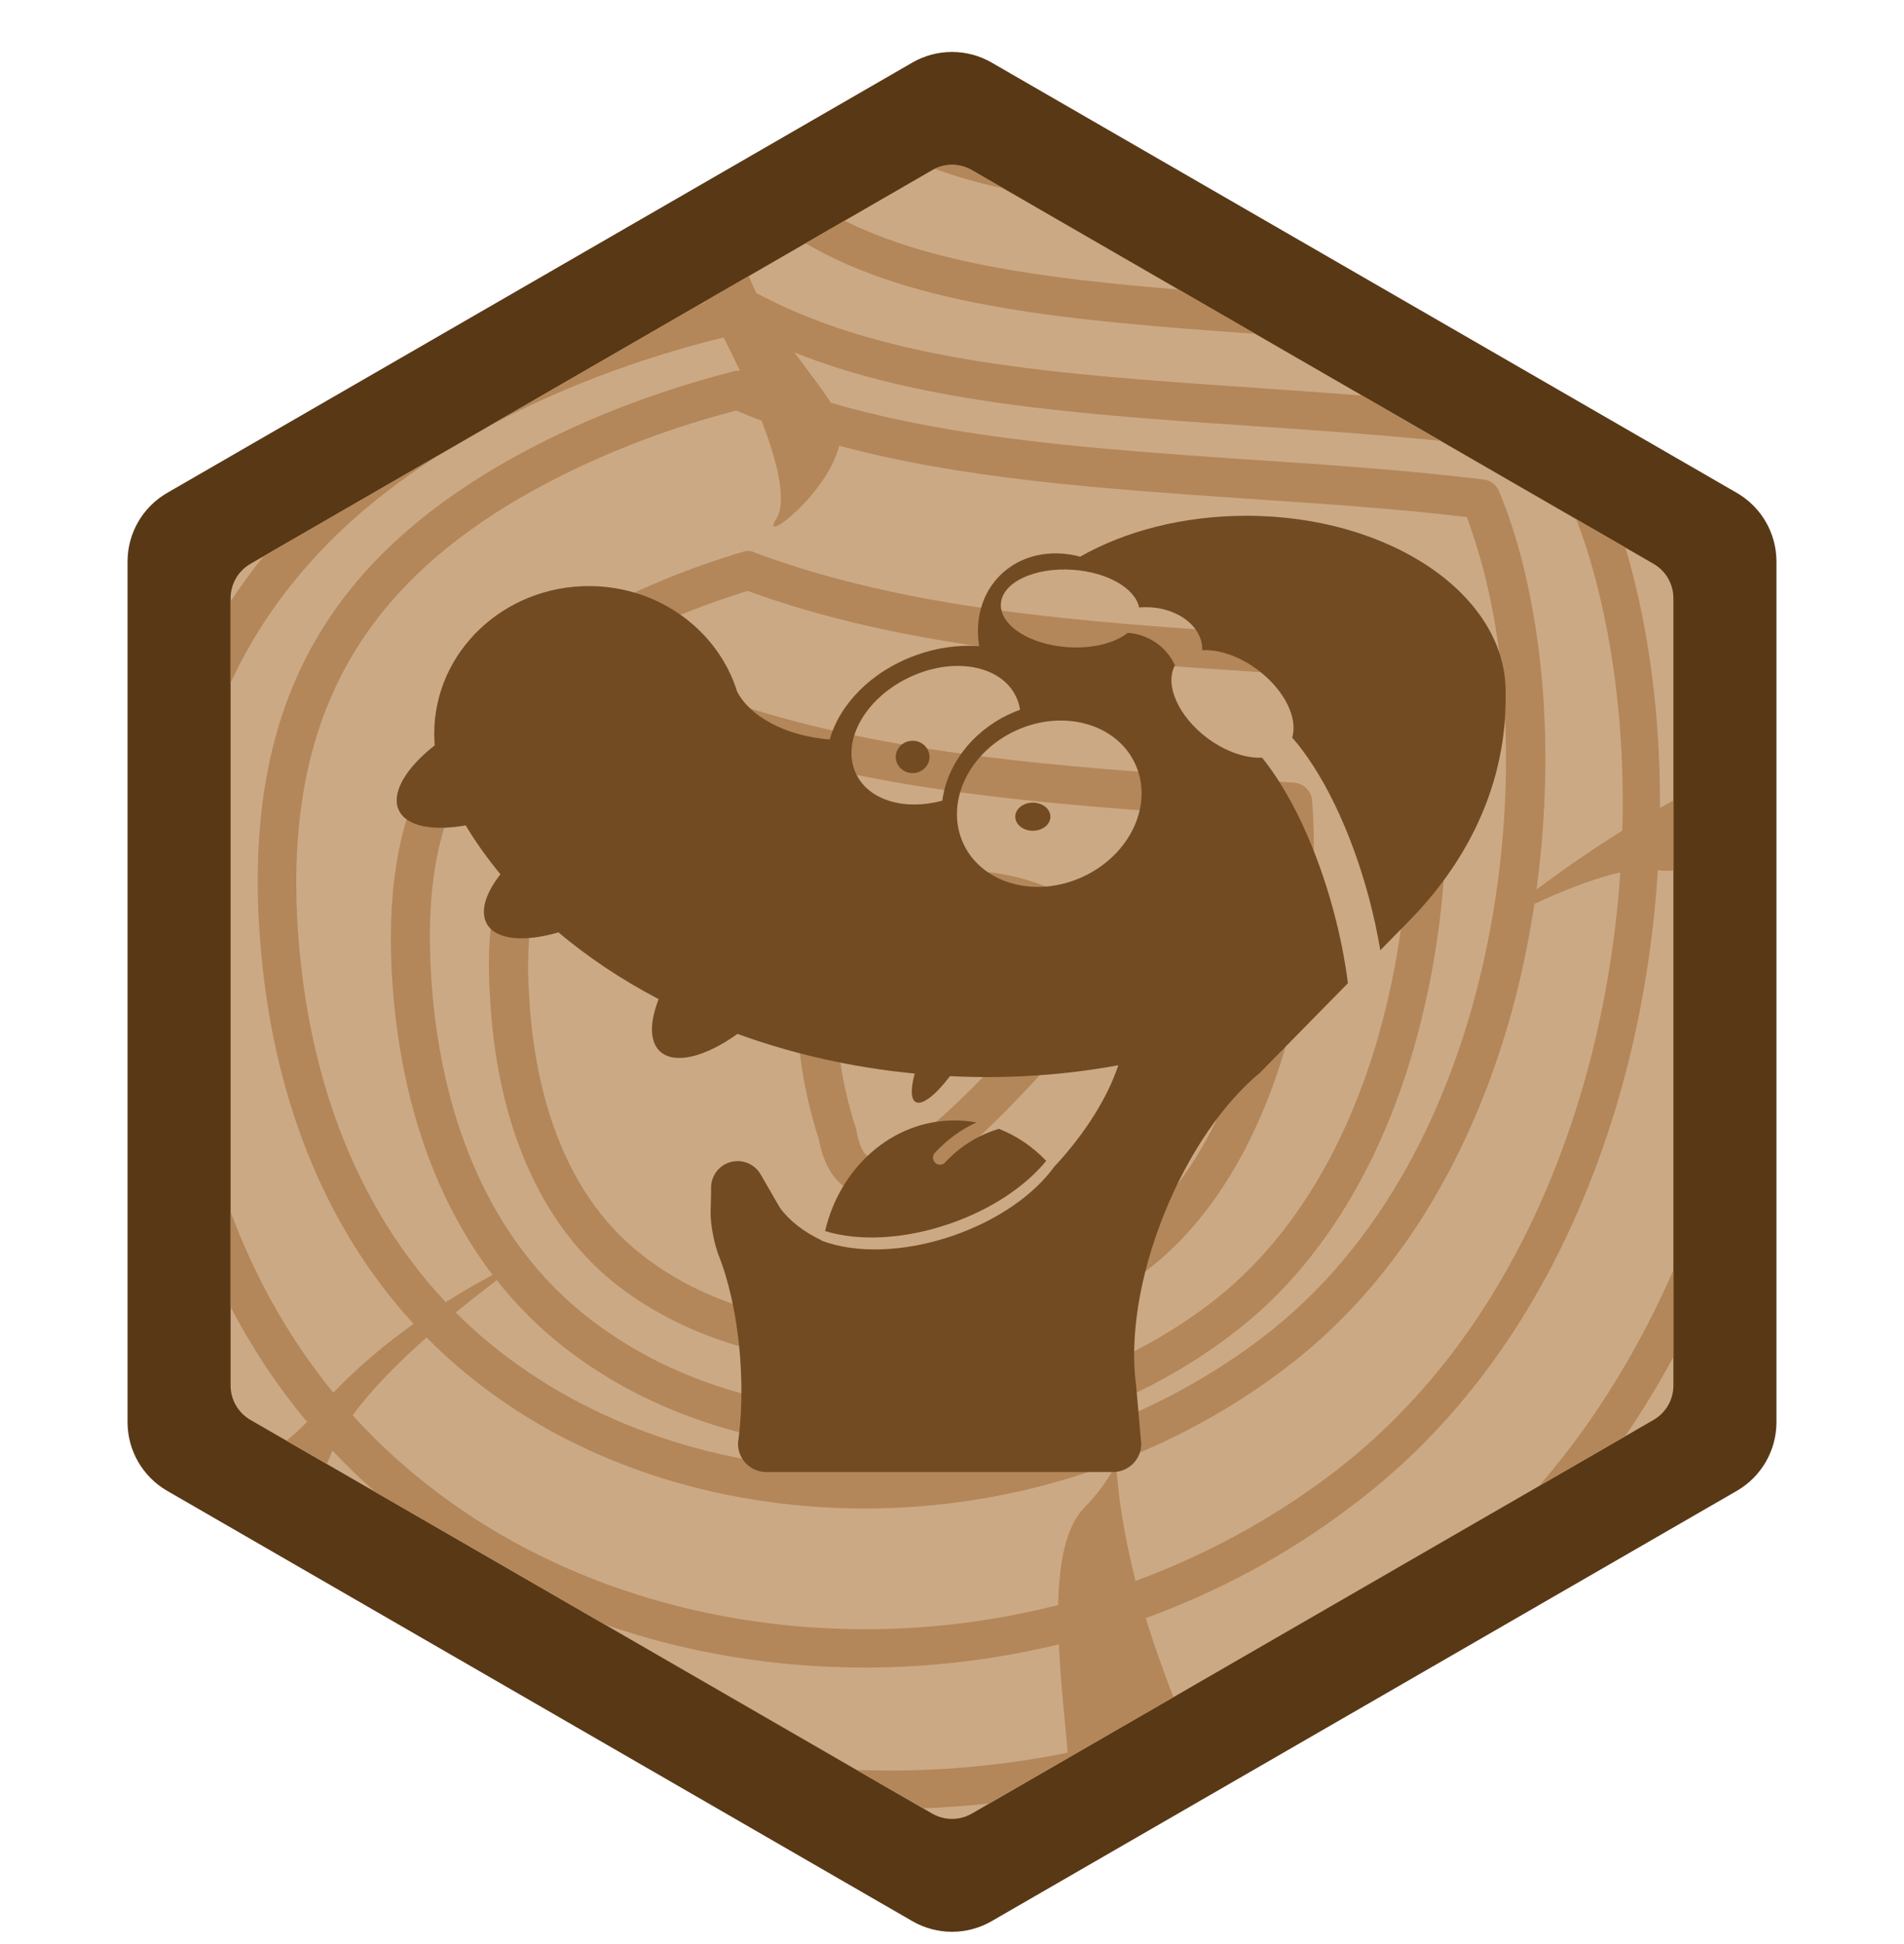 <svg width="96" height="98" viewBox="0 0 96 98" fill="none" xmlns="http://www.w3.org/2000/svg">
<path d="M46 3.155C47.238 2.44 48.762 2.44 50 3.155L87.569 24.845C88.807 25.56 89.569 26.88 89.569 28.309V71.691C89.569 73.12 88.807 74.44 87.569 75.155L50 96.845C48.762 97.56 47.238 97.56 46 96.845L8.431 75.155C7.193 74.44 6.431 73.12 6.431 71.691L6.431 28.309C6.431 26.88 7.193 25.56 8.431 24.845L46 3.155Z" fill="#593816"/>
<path d="M47 8.577C47.619 8.22 48.381 8.22 49 8.577L83.373 28.423C83.992 28.78 84.373 29.44 84.373 30.155V69.845C84.373 70.56 83.992 71.22 83.373 71.577L49 91.423C48.381 91.78 47.619 91.78 47 91.423L12.627 71.577C12.008 71.22 11.627 70.56 11.627 69.845L11.627 30.155C11.627 29.44 12.008 28.78 12.627 28.423L47 8.577Z" fill="#CCA985"/>
<path fill-rule="evenodd" clip-rule="evenodd" d="M49.879 90.915C48.77 91.035 47.655 91.115 46.538 91.156L43.188 89.222C43.745 89.243 44.301 89.253 44.857 89.253C47.881 89.253 50.891 88.947 53.832 88.352C53.793 87.889 53.746 87.397 53.698 86.886C53.578 85.624 53.448 84.245 53.386 82.892C50.203 83.664 46.913 84.062 43.604 84.062C39.025 84.062 34.584 83.315 30.482 81.886L18.927 75.215C18.17 74.55 17.448 73.853 16.762 73.124L16.754 73.143C16.671 73.359 16.579 73.579 16.479 73.801L14.443 72.626C14.803 72.334 15.15 72.018 15.479 71.676C14.005 69.906 12.719 67.972 11.627 65.89L11.627 61.088C12.894 64.484 14.629 67.541 16.806 70.206C18.1 68.852 19.513 67.693 20.852 66.735C16.351 61.835 13.681 55.168 13.103 47.26C12.279 35.983 16.146 28.573 25.633 23.203C28.998 21.305 32.793 19.802 36.945 18.728C37.068 18.687 37.19 18.681 37.312 18.697C37.047 18.133 36.768 17.568 36.483 17.012C33.19 17.817 28.894 19.209 24.625 21.496L35.334 15.313C35.405 15.294 35.477 15.276 35.548 15.257C35.538 15.24 35.529 15.223 35.52 15.206L37.76 13.912C37.872 14.206 38.003 14.499 38.149 14.791C38.205 14.809 38.258 14.833 38.306 14.862C44.785 18.28 53.319 18.865 63.167 19.54L63.167 19.54L63.33 19.551C63.807 19.585 64.286 19.619 64.766 19.653L64.766 19.653C66.065 19.745 67.372 19.837 68.676 19.938L72.641 22.227C69.547 21.914 66.366 21.692 63.258 21.485C54.338 20.879 46.496 20.331 40.059 17.771C40.25 18.03 40.44 18.284 40.626 18.532C41.105 19.172 41.552 19.768 41.896 20.304C48.217 22.147 55.406 22.645 62.971 23.167C66.909 23.418 70.955 23.704 74.785 24.169C75.143 24.205 75.43 24.42 75.573 24.742C76.038 25.852 76.468 27.141 76.826 28.609C78.029 33.554 78.234 39.237 77.471 44.84C78.593 44 80.075 42.95 81.798 41.87C81.914 37.692 81.523 33.6 80.621 29.897C80.259 28.39 79.859 27.16 79.468 26.168L81.95 27.601C82.124 28.176 82.29 28.786 82.447 29.432C83.3 32.948 83.716 36.793 83.696 40.729C83.919 40.601 84.145 40.473 84.373 40.346V43.893C84.052 43.91 83.787 43.9 83.592 43.859L83.59 43.859C83.373 47.327 82.824 50.817 81.945 54.169C80.227 60.649 76.468 69.707 68.127 75.936C64.997 78.319 61.493 80.211 57.77 81.567C58.199 82.979 58.687 84.311 59.165 85.554L49.879 90.915ZM77.593 74.915L81.937 72.407C82.842 71.082 83.651 69.741 84.373 68.404V64.029C82.793 67.639 80.609 71.428 77.593 74.915ZM63.289 16.827L59.422 14.594C52.716 14.048 46.88 13.269 42.585 11.126L40.615 12.264C46.133 15.507 54.097 16.18 63.289 16.827ZM47.129 8.509C48.186 8.901 49.352 9.229 50.61 9.507L49 8.577C48.423 8.244 47.722 8.222 47.129 8.509ZM22.348 22.811C17.352 25.922 13.787 29.769 11.627 34.42L11.627 30.319C12.141 29.532 12.699 28.77 13.302 28.033L22.348 22.811ZM15.036 47.117C15.593 54.701 18.158 61.053 22.475 65.642C23.364 65.079 24.175 64.62 24.838 64.267C21.952 60.487 20.23 55.548 19.797 49.73C19.153 40.781 21.91 35.411 29.392 31.186C31.754 29.862 34.547 28.68 37.447 27.821C37.661 27.75 37.876 27.75 38.055 27.857C45.752 30.721 54.344 31.329 63.437 31.938L63.91 31.971L63.91 31.971C66.334 32.139 68.785 32.309 71.205 32.511C71.635 32.547 71.957 32.869 72.065 33.263C73.353 38.883 73.174 45.685 71.528 51.95C70.31 56.64 67.661 63.12 62.005 67.344C57.065 71.067 50.836 73.108 44.499 73.108C38.198 73.108 32.327 71.138 27.995 67.559C26.911 66.66 25.927 65.65 25.047 64.536C24.457 64.981 23.742 65.536 22.98 66.163C23.506 66.689 24.056 67.191 24.63 67.666C29.642 71.819 36.373 74.11 43.604 74.11C50.8 74.11 57.852 71.783 63.473 67.558C70.024 62.654 73.031 55.315 74.427 50.017C76.253 43.036 76.432 35.41 74.893 29.11C74.606 27.964 74.284 26.962 73.962 26.067C70.51 25.652 66.824 25.405 63.227 25.163L63.226 25.163L62.828 25.136L62.79 25.133C55.538 24.633 48.567 24.152 42.312 22.469C41.699 24.946 38.269 27.521 39.129 26.174C39.678 25.332 39.254 23.424 38.398 21.21C37.969 21.047 37.544 20.876 37.124 20.697C33.258 21.699 29.714 23.131 26.599 24.886C17.864 29.826 14.284 36.699 15.036 47.117ZM23.413 69.169C22.747 68.618 22.111 68.035 21.505 67.422C20.12 68.651 18.741 70.027 17.783 71.343C18.758 72.422 19.812 73.429 20.943 74.36C26.993 79.372 35.048 82.129 43.64 82.129C46.93 82.129 50.198 81.711 53.353 80.907C53.395 78.815 53.72 76.979 54.666 76.007C55.395 75.259 55.782 74.648 55.998 74.308C56.123 74.112 56.191 74.005 56.234 74.014C56.285 74.025 56.301 74.197 56.338 74.572C56.412 75.328 56.566 76.909 57.244 79.659L57.253 79.695C60.752 78.405 64.053 76.623 67.017 74.396C74.893 68.489 78.473 59.862 80.12 53.668C80.948 50.511 81.475 47.234 81.697 43.979C80.304 44.289 78.656 44.967 77.367 45.563C77.116 47.22 76.78 48.867 76.361 50.482C74.893 56.067 71.671 63.835 64.69 69.062C58.711 73.573 51.229 76.043 43.604 76.043C35.943 76.043 28.747 73.609 23.413 69.169ZM37.697 29.79C35.012 30.613 32.506 31.688 30.358 32.905C23.485 36.807 21.158 41.318 21.766 49.623C22.303 56.783 24.881 62.475 29.248 66.091C33.222 69.384 38.628 71.174 44.499 71.174C50.442 71.174 56.241 69.277 60.895 65.804C66.086 61.902 68.556 55.852 69.702 51.485C71.205 45.792 71.42 39.599 70.346 34.408C68.861 34.271 67.346 34.163 65.849 34.056C65.001 33.996 64.158 33.936 63.33 33.871C54.201 33.263 45.573 32.654 37.697 29.79ZM30.823 64.551C34.117 67.236 38.664 68.74 43.604 68.74C48.723 68.74 53.699 67.129 57.673 64.157C61.969 60.936 64.046 55.745 65.048 51.95C66.05 48.155 66.444 44.11 66.158 40.351C66.122 39.886 65.728 39.492 65.263 39.456C64.225 39.384 63.186 39.313 62.184 39.241L62.167 39.24C53.331 38.632 44.995 38.058 37.089 35.482C36.874 35.41 36.659 35.41 36.444 35.482C34.583 36.162 32.864 36.914 31.36 37.773C25.847 40.888 24.236 44.038 24.738 50.804C25.167 56.854 27.279 61.616 30.823 64.551ZM32.363 39.456C33.688 38.704 35.155 38.024 36.802 37.415C44.857 39.993 53.198 40.566 62.077 41.174C62.452 41.192 62.819 41.219 63.186 41.246C63.553 41.273 63.92 41.3 64.296 41.317C64.439 44.647 64.046 48.119 63.186 51.449C62.255 54.921 60.358 59.683 56.528 62.582C52.912 65.303 48.33 66.807 43.64 66.807C39.129 66.807 35.048 65.482 32.112 63.048C28.962 60.47 27.1 56.174 26.707 50.661C26.277 44.718 27.53 42.177 32.363 39.456ZM44.034 60.327C43.783 60.327 43.568 60.291 43.353 60.219C42.279 59.897 41.563 58.967 41.277 57.391C40.991 56.568 39.022 50.303 41.313 46.616C42.208 45.148 43.64 44.289 45.501 44.038C50.227 43.394 54.129 44.539 55.418 46.938C55.883 47.833 56.42 49.694 54.415 51.986L54.38 52.021C50.657 56.246 46.826 60.327 44.034 60.327ZM48.043 45.792C47.327 45.792 46.575 45.828 45.752 45.935C44.463 46.114 43.532 46.651 42.96 47.618C41.384 50.196 42.566 55.136 43.139 56.819C43.174 56.854 43.174 56.926 43.174 56.962C43.246 57.32 43.425 58.215 43.855 58.322C45.632 58.835 50.605 53.248 52.61 50.995L52.61 50.995L52.614 50.991C52.708 50.885 52.796 50.787 52.876 50.697L52.912 50.625C53.556 49.873 54.236 48.8 53.664 47.797C53.127 46.759 51.158 45.792 48.043 45.792Z" fill="#B38759"/>
<g clip-path="url(#clip0_404_18463)">
<path fill-rule="evenodd" clip-rule="evenodd" d="M75.913 35.009C75.914 34.959 75.915 34.91 75.915 34.861C75.915 29.967 70.063 26 62.843 26C59.654 26 56.731 26.774 54.462 28.061C52.988 27.668 51.459 27.969 50.42 29.007C49.493 29.934 49.154 31.253 49.371 32.574C48.351 32.497 47.247 32.641 46.157 33.038C43.925 33.85 42.329 35.509 41.837 37.278C39.643 37.104 37.84 36.147 37.169 34.87C36.213 31.791 33.227 29.544 29.691 29.544C25.385 29.544 21.894 32.877 21.894 36.987C21.894 37.185 21.902 37.38 21.918 37.574C20.465 38.711 19.705 39.977 20.107 40.839C20.487 41.655 21.812 41.906 23.48 41.608C23.99 42.458 24.577 43.281 25.233 44.072C24.479 45.031 24.19 45.951 24.552 46.579C25.018 47.386 26.441 47.502 28.157 47.001C29.651 48.259 31.348 49.392 33.21 50.368C32.755 51.521 32.742 52.5 33.278 53C34.01 53.682 35.566 53.279 37.184 52.119C39.94 53.122 42.947 53.813 46.12 54.119C45.914 54.87 45.915 55.412 46.169 55.553C46.501 55.736 47.176 55.198 47.9 54.249C50.846 54.395 53.7 54.196 56.386 53.698C55.862 55.28 54.748 57.106 53.169 58.8L53.154 58.816C52.142 60.213 50.32 61.509 48.05 62.291C45.552 63.151 43.098 63.186 41.408 62.534V62.516C40.503 62.089 39.777 61.514 39.319 60.875L38.352 59.2C37.982 58.56 37.163 58.34 36.522 58.71C36.072 58.97 35.83 59.451 35.854 59.936L35.84 60.721C35.786 61.438 35.904 62.286 36.192 63.172C36.76 64.57 37.18 66.465 37.327 68.569C37.432 70.078 37.384 71.499 37.212 72.722C37.212 72.743 37.211 72.764 37.211 72.785C37.211 73.568 37.846 74.203 38.629 74.203C38.656 74.203 38.682 74.202 38.709 74.2L38.711 74.203H41.266H53.316H56.116H56.123C56.907 74.203 57.541 73.568 57.541 72.785V72.784L57.286 69.869C56.957 67.514 57.415 64.365 58.709 61.162C59.957 58.074 61.728 55.562 63.532 54.072L67.963 49.563C67.815 48.407 67.576 47.185 67.241 45.935C66.371 42.687 65.037 39.925 63.636 38.194C62.809 38.233 61.781 37.889 60.856 37.192C59.397 36.092 58.713 34.507 59.241 33.54C59.008 33.019 58.6 32.557 58.048 32.251C57.669 32.041 57.264 31.927 56.864 31.902C56.21 32.417 55.081 32.712 53.822 32.624C51.893 32.489 50.39 31.506 50.465 30.429C50.541 29.352 52.166 28.588 54.094 28.723C55.846 28.845 57.246 29.667 57.433 30.624C57.547 30.613 57.664 30.608 57.782 30.608C59.348 30.608 60.618 31.56 60.618 32.734L60.617 32.757L60.617 32.778C61.45 32.728 62.491 33.072 63.428 33.778C64.767 34.787 65.453 36.204 65.15 37.178C66.644 38.879 68.089 41.779 69.013 45.226C69.257 46.138 69.451 47.035 69.595 47.902L71.008 46.465L71.006 46.463C73.841 43.596 75.609 40.098 75.879 36.237C75.907 35.826 75.919 35.416 75.913 35.009ZM50.364 56.904C51.263 57.254 52.074 57.81 52.751 58.519C51.706 59.798 49.987 60.965 47.882 61.69C45.556 62.49 43.27 62.576 41.601 62.058C42.35 58.85 44.986 56.481 48.122 56.481C48.498 56.481 48.868 56.515 49.227 56.581C48.448 56.947 47.735 57.464 47.134 58.117C47.002 58.261 47.011 58.485 47.155 58.618C47.299 58.75 47.523 58.741 47.656 58.597C48.402 57.786 49.341 57.209 50.364 56.904ZM51.432 35.779C51.396 35.545 51.326 35.317 51.22 35.099C50.442 33.504 48.009 33.09 45.787 34.174C43.564 35.258 42.393 37.43 43.171 39.025C43.822 40.361 45.634 40.869 47.511 40.363C47.74 38.595 48.976 36.895 50.89 36.003C51.069 35.919 51.25 35.844 51.432 35.779ZM57.232 38.497C58.178 40.526 57.008 43.074 54.618 44.189C52.228 45.303 49.523 44.562 48.577 42.533C47.631 40.504 48.802 37.956 51.192 36.842C53.582 35.727 56.286 36.468 57.232 38.497ZM46.015 38.972C46.485 38.972 46.866 38.607 46.866 38.157C46.866 37.707 46.485 37.342 46.015 37.342C45.545 37.342 45.165 37.707 45.165 38.157C45.165 38.607 45.545 38.972 46.015 38.972ZM52.076 41.879C52.565 41.879 52.962 41.561 52.962 41.17C52.962 40.778 52.565 40.461 52.076 40.461C51.587 40.461 51.19 40.778 51.19 41.17C51.19 41.561 51.587 41.879 52.076 41.879Z" fill="#734B22"/>
</g>
<defs>
<clipPath id="clip0_404_18463">
<rect width="56" height="48.203" fill="white" transform="translate(20 26)"/>
</clipPath>
</defs>
</svg>
